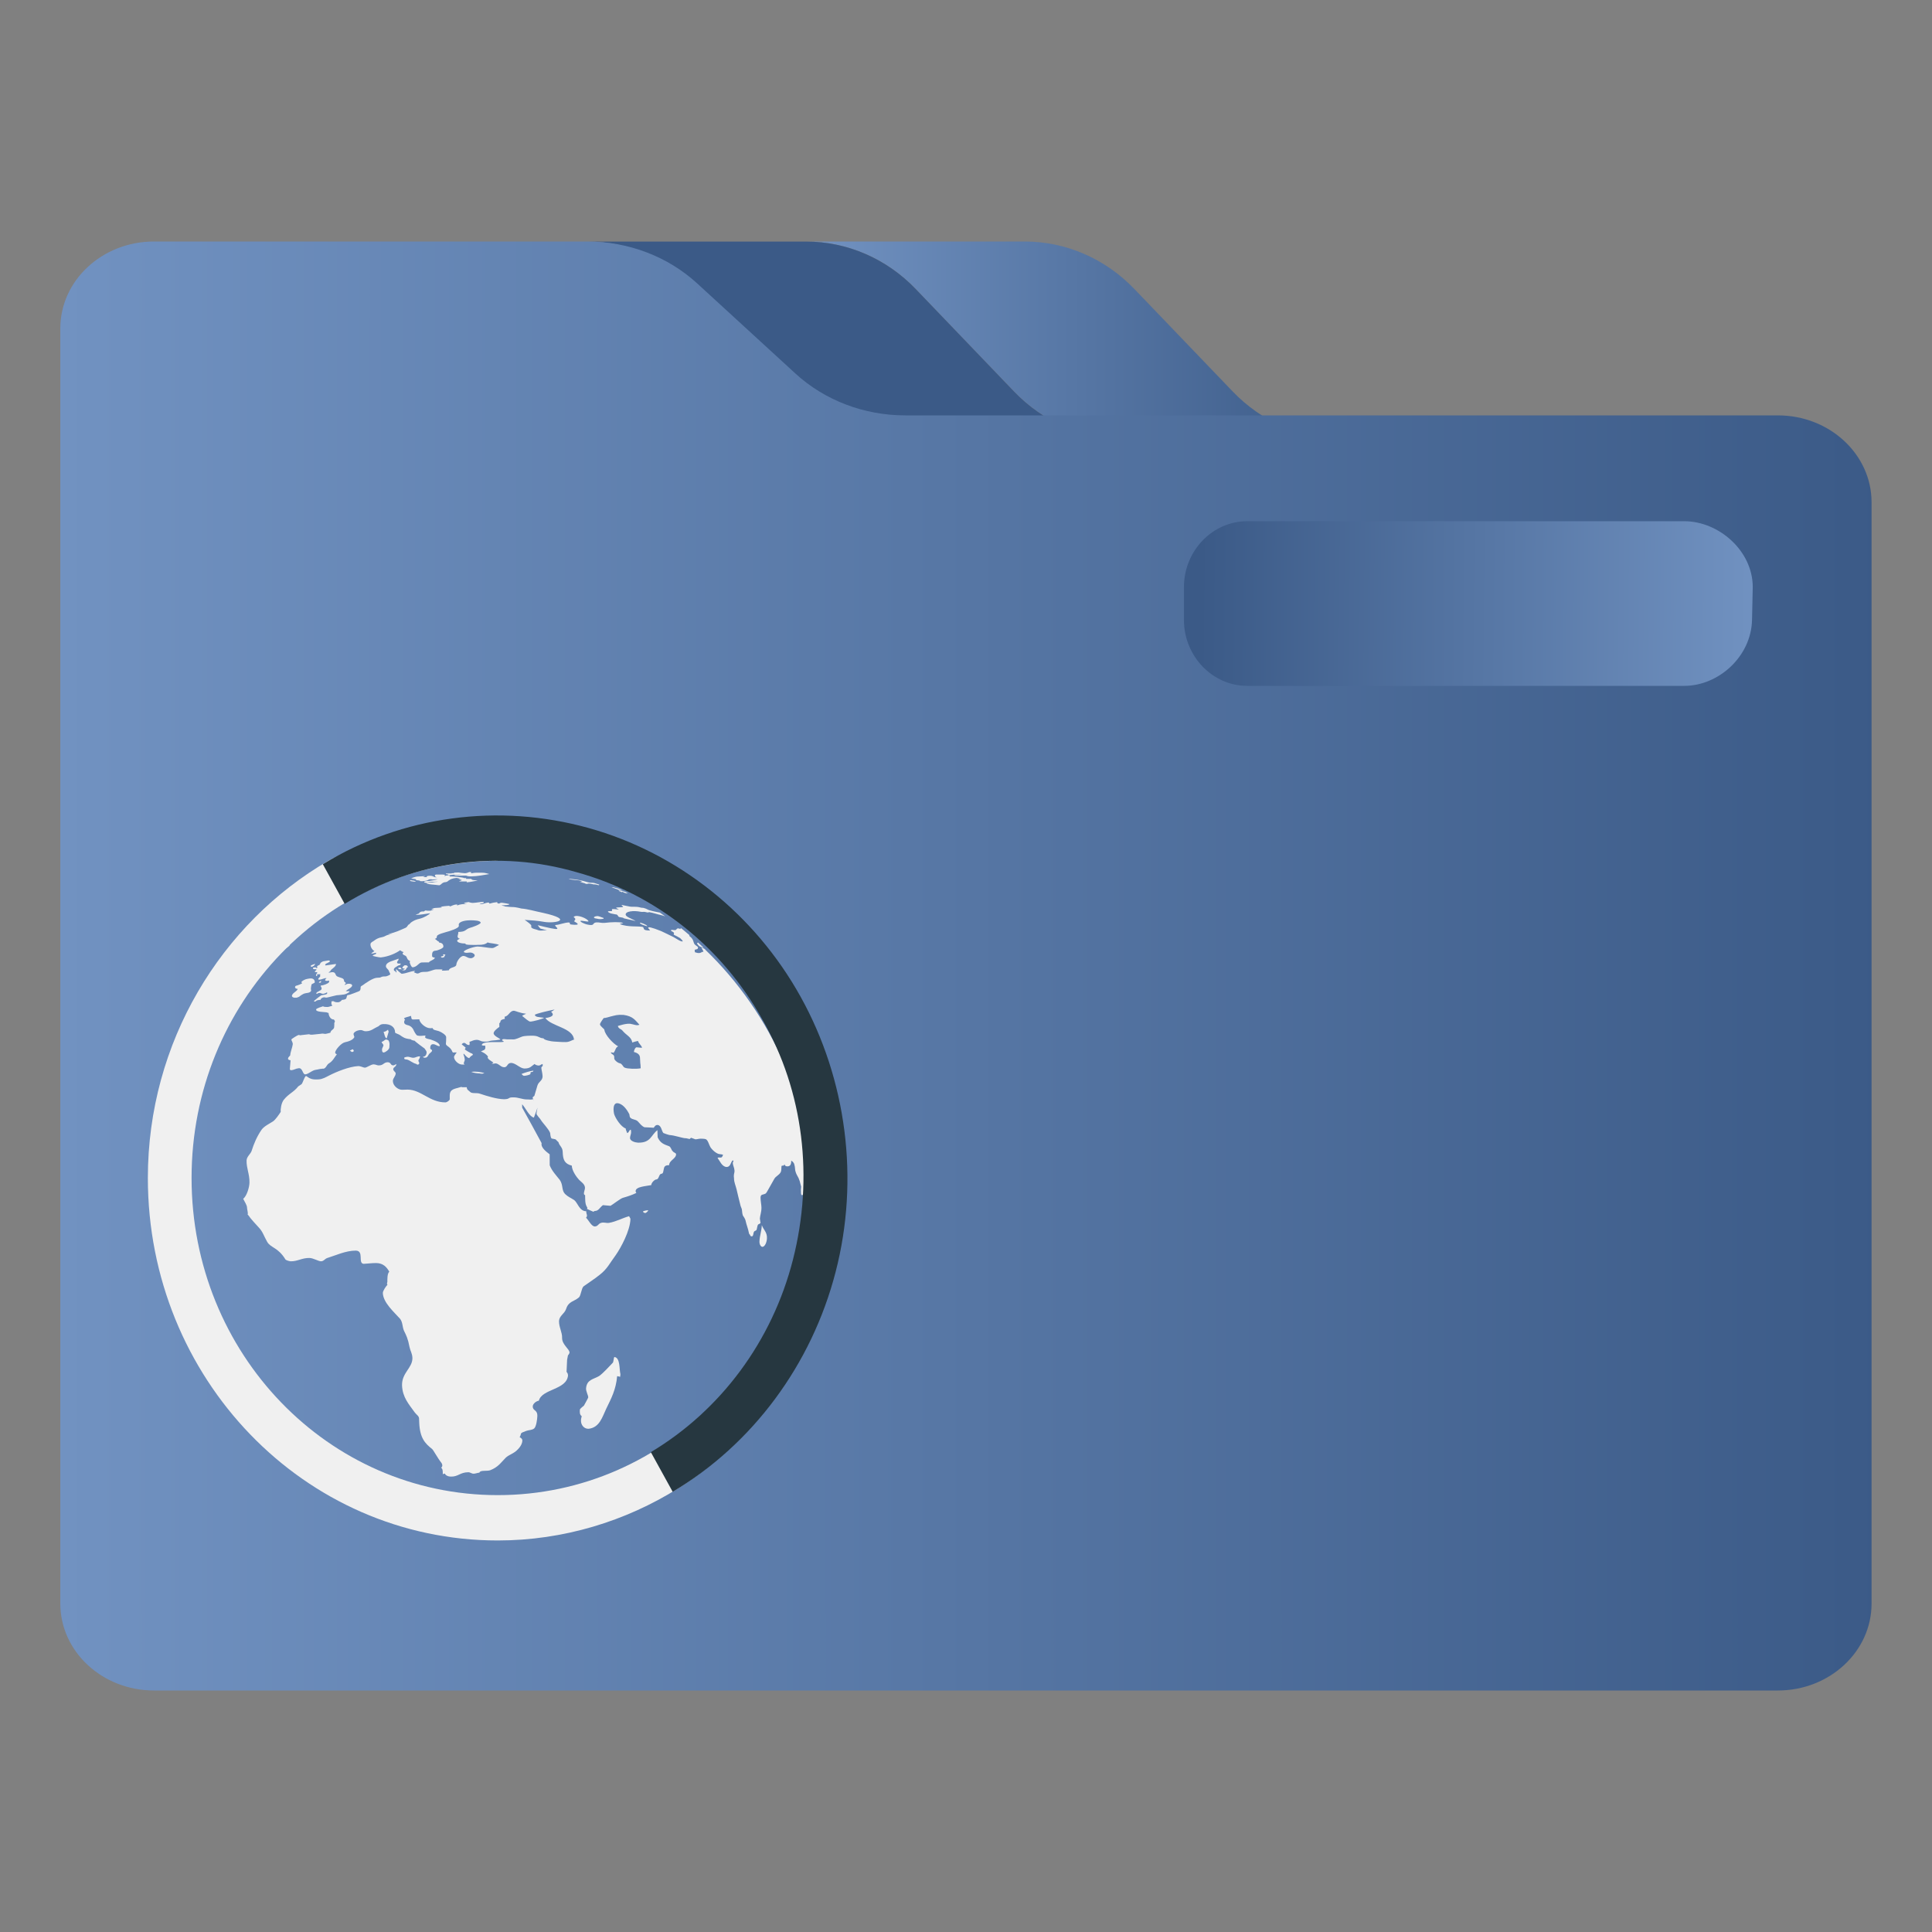 <?xml version="1.0" encoding="UTF-8" standalone="no"?>
<svg
   width="32"
   version="1.1"
   height="32"
   viewBox="0 0 32 32"
   id="svg17"
   sodipodi:docname="folder_html.svg"
   inkscape:version="1.1.1 (3bf5ae0d25, 2021-09-20)"
   xmlns:inkscape="http://www.inkscape.org/namespaces/inkscape"
   xmlns:sodipodi="http://sodipodi.sourceforge.net/DTD/sodipodi-0.dtd"
   xmlns:xlink="http://www.w3.org/1999/xlink"
   xmlns="http://www.w3.org/2000/svg"
   xmlns:svg="http://www.w3.org/2000/svg"
   xmlns:rdf="http://www.w3.org/1999/02/22-rdf-syntax-ns#"
   xmlns:cc="http://creativecommons.org/ns#"
   xmlns:dc="http://purl.org/dc/elements/1.1/">
  <rect x="0" y="0" width="32" height="32" fill="#808080" stroke="none"/>
  <sodipodi:namedview
     pagecolor="#ffffff"
     bordercolor="#666666"
     borderopacity="1"
     objecttolerance="10"
     gridtolerance="10"
     guidetolerance="10"
     inkscape:pageopacity="0"
     inkscape:pageshadow="2"
     inkscape:window-width="1920"
     inkscape:window-height="1007"
     id="namedview19"
     showgrid="true"
     inkscape:zoom="9.8125"
     inkscape:cx="-18.140127"
     inkscape:cy="7.6942675"
     inkscape:window-x="0"
     inkscape:window-y="0"
     inkscape:window-maximized="1"
     inkscape:current-layer="layer1"
     inkscape:document-rotation="0"
     inkscape:pagecheckerboard="0"
     inkscape:lockguides="true">
    <inkscape:grid
       type="xygrid"
       id="grid838" />
  </sodipodi:namedview>
  <defs
     id="defs5455">
    <linearGradient
       inkscape:collect="always"
       xlink:href="#linearGradient847"
       id="linearGradient858"
       x1="210.76"
       y1="89.093"
       x2="362.408"
       y2="89.093"
       gradientUnits="userSpaceOnUse"
       gradientTransform="matrix(0.059,0,0,0.062,385.571,515.929)" />
    <linearGradient
       inkscape:collect="always"
       id="linearGradient847">
      <stop
         style="stop-color:#7192c1;stop-opacity:1"
         offset="0"
         id="stop843" />
      <stop
         style="stop-color:#3b5a87;stop-opacity:1"
         offset="1"
         id="stop845" />
    </linearGradient>
    <linearGradient
       inkscape:collect="always"
       xlink:href="#linearGradient847"
       id="linearGradient859"
       x1="0"
       y1="256.823"
       x2="512"
       y2="256.823"
       gradientUnits="userSpaceOnUse"
       gradientTransform="matrix(0.059,0,0,0.062,385.571,515.929)" />
    <linearGradient
       inkscape:collect="always"
       xlink:href="#linearGradient847"
       id="linearGradient862"
       x1="476.689"
       y1="163.601"
       x2="319.699"
       y2="162.047"
       gradientUnits="userSpaceOnUse"
       gradientTransform="matrix(0.059,0,0,0.062,385.571,515.929)" />
  </defs>
  <g
     inkscape:label="Capa 1"
     inkscape:groupmode="layer"
     id="layer1"
     transform="translate(-384.571,-515.798)">
    <path
       style="fill:url(#linearGradient858);fill-opacity:1;stroke-width:0.06"
       d="m 401.368,522.283 c 0.484,0.505 1.137,0.787 1.818,0.787 h 1.007 2.614 c -0.681,0 -1.334,-0.283 -1.818,-0.787 l -1.629,-1.698 c -0.484,-0.505 -1.137,-0.787 -1.818,-0.787 h -3.621 c 0.681,0 1.334,0.283 1.818,0.787 z"
       id="path2" />
    <path
       style="fill:#3b5a87;fill-opacity:1;stroke-width:0.06"
       d="m 396.118,520.586 1.629,1.698 c 0.484,0.505 1.137,0.787 1.818,0.787 h 1.007 2.614 c -0.681,0 -1.334,-0.283 -1.818,-0.787 l -1.629,-1.698 c -0.484,-0.505 -1.137,-0.787 -1.818,-0.787 h -3.556 -0.065 c 0.681,0 1.334,0.283 1.818,0.787 z"
       id="path4" />
    <path
       style="fill:url(#linearGradient859);fill-opacity:1;stroke-width:0.056"
       d="m 414.02,522.678 h -6.207 -1.007 -2.614 -1.007 -2.614 -1.007 c -0.681,0 -1.334,-0.249 -1.818,-0.693 l -1.629,-1.494 c -0.484,-0.444 -1.137,-0.693 -1.818,-0.693 h -3.556 -3.621 c -0.857,0 -1.552,0.645 -1.552,1.44 v 2.88 0.48 17.76 c 0,0.795 0.695,1.44 1.552,1.44 h 26.896 c 0.857,0 1.552,-0.645 1.552,-1.44 v -18.24 c 0,-0.795 -0.695,-1.44 -1.552,-1.44 z m -9.828,2.88 z m 9.31,0.48 c 0,0.53 -0.463,0.96 -1.035,0.96 h -7.241 c -0.571,0 -1.035,-0.43 -1.035,-0.96 v -0.48 c 0,-0.53 0.463,-0.96 1.035,-0.96 h 7.241 c 0.571,0 1.035,0.43 1.035,0.96 v 0.48 z"
       id="path6"
       sodipodi:nodetypes="scccccsccscssccssssssccccccccccssssssscc" />
    <path
       style="fill:url(#linearGradient862);fill-opacity:1;stroke-width:0.06"
       d="m 412.468,524.431 h -7.241 c -0.571,0 -1.046,0.488 -1.046,1.091 v 0.545 c 0,0.602 0.475,1.091 1.046,1.091 h 7.241 c 0.571,0 1.109,-0.489 1.122,-1.091 l 0.012,-0.545 c 6e-5,-0.602 -0.563,-1.091 -1.134,-1.091 z"
       id="path8"
       sodipodi:nodetypes="ssssssscs" />
    <path
       d="m 394.819,530.519 c 0,0 10e-4,0 10e-4,10e-4 0,0 0.003,0 0.004,0 -0.003,-10e-4 -0.004,-10e-4 -0.006,-10e-4 z"
       id="path6-39-3"
       style="fill:#f0f0f0;fill-opacity:1;stroke-width:0.015" />
    <path
       d="m 394.745,538.275 c -0.011,0.022 -0.011,0.077 -0.024,0.094 -0.053,0.053 -0.156,0.172 -0.228,0.221 -0.095,0.056 -0.203,0.056 -0.215,0.204 -0.003,0.05 0.038,0.118 0.036,0.15 0.001,0.006 -0.071,0.135 -0.071,0.135 -0.004,0.001 -0.064,0.053 -0.067,0.063 -0.003,0.043 -0.006,0.088 0.029,0.111 10e-4,0.017 -0.011,0.033 -0.011,0.071 -0.004,0.074 0.051,0.143 0.127,0.139 0.183,-0.021 0.227,-0.199 0.292,-0.334 0.082,-0.169 0.16,-0.313 0.18,-0.538 0.004,0 0.036,0.008 0.05,0.011 0.001,-0.012 0.004,-0.031 0.004,-0.044 -0.021,-0.081 0,-0.276 -0.103,-0.284 z"
       id="path8-0-6"
       style="fill:#f0f0f0;fill-opacity:1;stroke-width:0.015" />
    <path
       d="m 397.15,536.362 c -0.001,0.045 0.021,0.088 0.05,0.088 0.042,-0.004 0.071,-0.078 0.074,-0.139 0.006,-0.105 -0.058,-0.143 -0.085,-0.221 -0.004,0.102 -0.036,0.174 -0.039,0.273 z"
       id="path10-8-7"
       style="fill:#f0f0f0;fill-opacity:1;stroke-width:0.015" />
    <path
       d="m 397.963,536.528 c -0.011,-10e-4 -0.011,0.003 -0.011,-0.011 -0.006,-0.04 -0.011,-0.078 -0.032,-0.094 -0.027,0.006 -0.009,-9.9e-4 -0.035,0.006 -0.011,-0.022 0.003,-0.025 -0.021,-0.022 -0.006,0 -0.008,-0.003 -0.008,9.9e-4 -0.001,0.008 -0.001,0.016 -0.001,0.022 0.004,0.028 0.004,0.097 0.026,0.103 0.021,0.011 0.021,-0.004 0.023,0.021 0,0.026 0.006,0.05 0.011,0.077 0.003,0.036 0.024,0.021 0.03,0.078 0,0.022 -0.003,0.074 0.004,0.088 0.006,0.008 0.014,0.003 0.014,0.009 0.003,0.008 -0.003,0.022 -10e-4,0.022 0.012,-0.071 0.024,-0.141 0.033,-0.213 -0.001,-0.008 -0.001,-0.012 -0.006,-0.022 -0.009,-0.025 -0.014,-0.055 -0.026,-0.066 z"
       id="path12-8-5"
       style="fill:#f0f0f0;fill-opacity:1;stroke-width:0.015" />
    <path
       d="m 397.931,536.887 c -0.006,0.004 -0.001,0.003 -0.008,0.003 0,0.003 -10e-4,0.008 -10e-4,0.011 -0.003,0.019 -0.003,0.053 0.011,0.055 0.004,-0.026 0,-0.041 -0.001,-0.055 -10e-4,-0.004 -10e-4,-0.009 0,-0.015 z"
       id="path14-5-3"
       style="fill:#f0f0f0;fill-opacity:1;stroke-width:0.015" />
    <path
       d="m 397.908,536.738 c 0,0.006 -0.001,0.004 -0.006,0.006 0.001,0 0.001,0 0.001,0 -0.001,0.016 0.003,0.05 0.012,0.053 0.017,-0.011 10e-4,-0.043 -0.008,-0.059 z"
       id="path16-0-5"
       style="fill:#f0f0f0;fill-opacity:1;stroke-width:0.015" />
    <path
       d="m 394.772,530.941 c 0.044,0.015 0.024,0.025 0.047,0.041 0.004,0.008 0.045,0.009 0.064,0.015 0.009,0 0.014,0.006 0.02,0.011 0.065,0.014 0.129,0.029 0.195,0.045 -0.003,-10e-4 -0.004,-0.003 -0.009,-0.006 -0.06,-0.033 -0.142,-0.061 -0.154,-0.094 -0.015,-0.063 0.133,-0.077 0.248,-0.053 0.041,0.008 0.044,-0.008 0.101,0.009 0.024,0.008 0.026,-0.003 0.042,-0.003 0.07,0.013 0.126,0.034 0.195,0.049 0.015,0.003 0.041,0.011 0.068,0.021 -0.03,-0.022 -0.06,-0.043 -0.089,-0.063 -0.053,-0.011 -0.107,-0.019 -0.177,-0.04 -0.026,-0.008 -0.045,-0.024 -0.073,-0.031 -0.042,-0.015 -0.038,-0.003 -0.068,-0.012 -0.086,-0.025 -0.138,-0.004 -0.197,-0.02 -0.039,-0.009 -0.056,-0.009 -0.094,-0.019 -0.015,-0.008 -0.027,0 -0.023,0.003 0,0.008 0.018,0.009 0.023,0.019 0.008,0.022 -0.115,0.006 -0.115,0.022 0.006,0.009 0.033,0.016 0.044,0.028 -0.039,-0.003 -0.116,-0.017 -0.115,0 0.003,0.006 0.004,0.006 0.004,0.015 0.006,0.024 -0.073,-10e-4 -0.068,0.022 0.008,0.014 0.051,0.028 0.051,0.028 0,0 0.073,0.014 0.079,0.016 z"
       id="path18-9-6"
       style="fill:#f0f0f0;fill-opacity:1;stroke-width:0.015" />
    <polygon
       points="675.4,197.6 675.5,197.7 675.6,197.7 "
       id="polygon20-6-2"
       style="fill:#f0f0f0;fill-opacity:1"
       transform="matrix(0.015,0,0,0.016,384.872,527.949)" />
    <path
       d="m 396.161,531.474 c 0.014,0.008 0.039,0.013 0.067,0.025 -0.032,-0.031 -0.065,-0.063 -0.097,-0.091 -0.001,0.004 -0.004,0.009 -0.015,0.011 -0.004,0.003 0.021,0.041 0.045,0.055 z"
       id="path22-3-9"
       style="fill:#f0f0f0;fill-opacity:1;stroke-width:0.015" />
    <path
       d="m 396.25,531.519 c -0.032,-0.016 -0.06,-0.029 -0.062,-0.026 0.017,0.033 0.054,0.083 0.017,0.069 -0.001,-10e-4 -0.011,0.008 -0.026,0.015 -0.042,0.015 -0.068,0 -0.085,-0.003 -0.024,0 -0.012,-0.04 -0.017,-0.044 -0.012,-10e-4 0.056,-0.009 0.051,-0.021 -0.003,-0.011 0.012,-0.015 0.004,-0.025 -0.012,-0.012 -0.048,-0.034 -0.059,-0.049 -0.017,-0.033 -0.017,-0.054 -0.032,-0.08 -0.021,-0.034 -0.044,-0.044 -0.053,-0.056 -10e-4,-0.004 0,-0.009 0.004,-0.011 -0.033,-0.028 -0.068,-0.056 -0.101,-0.085 0,0 -10e-4,0 -10e-4,0 h 10e-4 c -0.012,-0.011 -0.027,-0.022 -0.039,-0.031 -0.009,-9.9e-4 -0.011,0 -0.008,0.008 0,10e-4 -10e-4,0.004 0,0.006 -0.015,-0.006 -0.03,-0.009 -0.038,-0.011 -0.03,-0.003 -0.029,0.028 -0.053,0.029 -0.029,10e-4 -0.05,-0.009 -0.065,-9.9e-4 -0.023,0.011 0.036,0.028 0.042,0.041 0.017,0.028 -0.017,0.024 0.009,0.04 0.029,0.015 0.064,0.031 0.097,0.052 0.056,0.053 0.054,0.066 0.009,0.049 -0.029,-0.009 -0.076,-0.044 -0.118,-0.066 -0.079,-0.04 -0.16,-0.077 -0.207,-0.1 -0.334,-0.133 -0.172,-0.013 -0.182,-0.009 -0.147,10e-4 -0.08,-0.044 -0.126,-0.06 -0.079,-0.015 -0.242,0.006 -0.372,-0.045 -0.008,-0.009 0.065,-0.015 0.05,-0.021 -0.062,-0.018 -0.182,-0.015 -0.309,0 -0.05,0.004 -0.092,-0.013 -0.138,-0.008 -0.07,0.011 -0.011,0.065 -0.151,0.034 -0.033,-0.008 -0.118,-0.043 -0.106,-0.059 0.008,-0.011 0.133,0.022 0.132,0.006 -0.011,-0.043 -0.189,-0.119 -0.242,-0.075 -0.017,0.013 0.056,0.022 0.006,0.071 -0.012,0.008 0.054,0.028 0.058,0.052 0,0.018 -0.097,0.009 -0.123,0.003 -0.012,-0.004 0.003,-0.031 -0.027,-0.031 -0.065,10e-4 -0.175,0.043 -0.212,0.041 -0.041,0.008 0.041,0.049 0.021,0.065 -0.021,0.011 -0.138,-0.016 -0.322,-0.061 0.012,0.019 0.029,0.04 0.045,0.056 0.038,0.009 0.071,0.019 0.109,0.029 -0.071,-0.003 -0.109,0.016 -0.163,-0.008 -0.029,-0.011 -0.068,-0.014 -0.089,-0.033 -0.02,-0.011 0.001,-0.029 -0.014,-0.049 -0.03,-0.034 -0.088,-0.071 -0.104,-0.083 0.13,0.009 0.198,0.011 0.328,0.034 0.171,0.028 0.498,-0.034 -0.023,-0.15 -0.151,-0.031 -0.247,-0.063 -0.36,-0.072 -0.009,0 -0.077,-0.025 -0.159,-0.025 -0.008,-10e-4 -0.079,-0.004 -0.113,-0.009 10e-4,-0.008 -0.024,-0.006 -0.058,-0.018 0.079,-0.008 0.106,0.003 0.135,-0.021 -0.027,-0.008 -0.106,-0.021 -0.12,-0.022 -0.029,-0.003 -0.039,0.004 -0.05,0.013 -0.038,-0.003 -0.03,-0.006 -0.035,-0.024 -0.053,0.006 -0.079,0.011 -0.127,0.025 -0.004,-0.006 -0.004,-0.013 -0.018,-0.019 -0.058,0.006 -0.077,0.029 -0.147,0.029 0.015,-0.015 0.07,-0.013 0.071,-0.033 0,-0.018 -0.13,0.011 -0.182,0.011 -0.032,0 -0.05,-0.009 -0.071,-0.014 -0.011,0.003 -0.07,0.009 -0.073,0.016 0,0.009 0.023,0.009 0.05,0.011 -0.062,0.009 -0.116,0.004 -0.165,0.031 0,-0.008 10e-4,-0.009 0,-0.018 -0.071,10e-4 -0.083,0.026 -0.127,0.033 0,-0.006 0,-0.008 0,-0.012 -0.053,0.004 -0.11,0.008 -0.148,0.019 0.008,0.004 0.02,0.006 0.027,0.006 -0.021,0.006 -0.089,0.011 -0.112,0.011 -0.032,0 -0.054,0.016 -0.071,0.024 0.023,0 0.026,-9.9e-4 0.047,0 -0.004,0 -0.044,0.019 -0.058,0.022 -0.039,10e-4 -0.012,0 -0.062,0 0.011,-0.006 -0.006,0 -0.023,-0.004 -0.008,0.006 -0.021,0.011 -0.027,0.018 -0.008,-10e-4 -0.017,-0.003 -0.024,-10e-4 -0.021,0 -0.039,0.008 -0.047,0.022 0,0 -0.02,0.015 -0.006,0.011 -0.011,10e-4 -0.044,0.016 -0.06,0.024 0.073,0 0.165,-0.017 0.242,-0.028 -0.017,0.024 -0.104,0.074 -0.169,0.09 -0.065,0.013 -0.107,0.034 -0.147,0.063 -10e-4,0 -0.033,0.033 -0.033,0.033 -0.021,10e-4 -0.023,0.041 -0.059,0.056 -0.095,0.04 -0.153,0.074 -0.289,0.103 0.026,0 0.038,10e-4 0.071,10e-4 -0.107,0.008 -0.112,0.04 -0.169,0.05 -0.067,0.012 -0.101,0.034 -0.139,0.063 -0.018,0.011 -0.05,0.026 -0.053,0.049 -0.006,0.041 0.023,0.096 0.065,0.119 -0.014,0.009 -0.05,0.031 -0.053,0.043 0.023,-0.004 0.053,-0.009 0.08,-0.016 0,0.008 0,0.015 -0.003,0.022 -0.011,0.004 -0.051,0.016 -0.053,0.028 -10e-4,0.006 0.113,0.029 0.133,0.028 0.129,-0.013 0.253,-0.069 0.321,-0.119 0.02,0.011 0.026,0.022 0.059,0.031 -0.006,0.004 -0.017,0.015 -0.017,0.022 -0.003,0.026 0.044,0.028 0.06,0.05 0.02,0.031 0.011,0.053 0.064,0.077 0,0.004 -0.004,0.011 -0.008,0.016 0,0.008 0.023,0.083 0.05,0.087 0.08,-0.008 0.097,-0.077 0.151,-0.081 0.021,-10e-4 0.073,0 0.118,-10e-4 0.014,-0.029 0.085,-0.038 0.1,-0.077 -0.015,-0.003 -0.047,-0.008 -0.047,-0.025 0,-0.031 -0.008,-0.09 0.058,-0.092 0.032,-10e-4 0.129,-0.04 0.129,-0.065 10e-4,-0.028 -0.011,-0.066 -0.07,-0.068 0.001,-0.011 -0.009,-0.022 -0.024,-0.025 -0.014,-0.015 -0.03,-0.025 -0.048,-0.038 0.05,-0.012 0.021,-0.038 0.044,-0.058 0.033,-0.025 0.08,-0.034 0.135,-0.052 0.067,-0.016 0.213,-0.065 0.216,-0.097 0.009,-0.008 0,-0.013 10e-4,-0.029 0.001,-0.04 0.077,-0.069 0.183,-0.071 0.077,-10e-4 0.179,0.004 0.18,0.04 -10e-4,0.025 -0.133,0.074 -0.177,0.085 -0.082,0.025 -0.06,0.066 -0.194,0.068 0.006,0.011 -0.009,0.061 -0.011,0.071 0.001,0.017 0.006,0.036 0.038,0.041 -0.009,0.006 -0.044,0.017 -0.045,0.033 0,0.031 0.07,0.047 0.136,0.047 0.001,0.016 0.014,0.017 0.056,0.021 0.058,-9.9e-4 0.092,0.006 0.157,0 0.062,0.004 0.124,-0.009 0.156,-0.04 0.026,0.016 0.162,0.019 0.188,0.044 -0.039,0.012 -0.073,0.05 -0.115,0.05 -0.056,0 -0.168,-0.025 -0.241,-0.026 -0.071,0.003 -0.268,0.072 -0.219,0.097 0.058,0.025 0.101,-0.022 0.159,0.025 0.042,0.034 -0.021,0.071 -0.045,0.072 -0.065,0.001 -0.074,-0.034 -0.13,-0.038 -0.056,0.004 -0.112,0.1 -0.115,0.139 0,0.059 -0.115,0.043 -0.124,0.099 -0.039,0.004 -0.077,0.006 -0.118,0.006 0.006,-0.006 0.011,-0.013 0.014,-0.018 -0.02,-0.004 -0.067,-0.003 -0.11,-0.003 -0.039,0.004 -0.089,0.028 -0.121,0.034 -0.047,0.015 -0.08,-10e-4 -0.136,0.016 -0.014,0.004 -0.02,0.018 -0.056,0.019 0,0 -0.051,-0.019 -0.053,-0.022 0,-0.004 0.017,-0.013 0.02,-0.021 -0.074,9.9e-4 -0.135,0.04 -0.222,0.047 -0.009,-0.001 -0.082,-0.068 -0.088,-0.075 -0.024,0.003 0.024,0.049 -0.011,0.053 0,-0.006 0.001,-0.013 0.001,-0.019 -0.015,0 -0.033,-0.011 -0.032,-0.028 0.003,-0.034 0.042,-0.045 0.074,-0.068 0.008,-10e-4 0.038,-0.011 0.038,-0.019 0,-0.004 0,-0.009 0.001,-0.014 -0.021,0.003 -0.06,0.003 -0.059,-0.015 0.001,-0.018 0.006,-0.025 0.023,-0.045 0.001,-0.006 0.001,-0.013 0.001,-0.021 -0.08,0.036 -0.2,0.049 -0.209,0.121 -0.003,0.04 0.044,0.05 0.054,0.096 0,0.001 0.02,0.033 0.018,0.043 -0.006,0.011 -0.053,0.031 -0.073,0.034 -0.027,10e-4 -0.053,-9.9e-4 -0.077,0.011 -0.006,9.9e-4 -0.02,0.012 -0.027,0.009 -0.018,0.004 -0.003,-10e-4 -0.044,0.003 -0.071,0.004 -0.189,0.09 -0.236,0.124 -0.003,10e-4 -0.033,0.018 -0.033,0.026 -0.003,0.024 0.003,0.05 -0.021,0.069 -0.011,0.008 -0.139,0.054 -0.159,0.061 -0.012,0.003 -0.027,0.006 -0.042,0.009 -0.023,0.053 0.003,0.068 -0.089,0.078 -0.009,0.015 -0.032,0.033 -0.054,0.038 -0.038,0.004 -0.065,-0.003 -0.088,-0.018 -0.009,10e-4 -0.023,0.003 -0.03,0.004 -0.003,0.003 -10e-4,0.011 -10e-4,0.017 0.004,0.004 -0.011,0.038 0.011,0.041 0,0.004 -0.001,0.011 -0.001,0.016 -0.011,10e-4 -0.045,0.015 -0.071,0.019 -0.021,0 -0.071,0 -0.077,-0.012 -0.032,0.011 -0.113,0.033 -0.116,0.052 0,10e-4 10e-4,0.004 10e-4,0.008 0,0.033 0.123,0.034 0.171,0.04 0.014,0.003 0.015,0.009 0.035,0.011 -0.003,0.033 0.027,0.113 0.089,0.108 0,0.016 0.015,0.011 0.015,0.033 -10e-4,0.006 -0.009,0.026 -0.015,0.034 0.001,-10e-4 0.004,-0.003 0.006,-0.004 0,0.012 -0.003,0.055 -0.003,0.063 -0.003,0.044 -0.058,0.046 -0.062,0.093 -0.008,10e-4 -0.054,0.016 -0.077,0.019 -0.03,0.003 -0.048,-0.011 -0.083,-10e-4 -0.048,0.006 -0.095,0.011 -0.144,0.015 -0.014,0 -0.038,0 -0.048,-0.008 -0.047,0.004 -0.086,0.011 -0.132,0.015 -0.015,0.008 -0.033,-0.004 -0.042,-0.003 -0.015,10e-4 -0.116,0.063 -0.121,0.075 -0.001,0.018 0.026,0.047 0.023,0.081 -0.008,0.058 -0.038,0.121 -0.042,0.179 -0.003,0.015 -0.033,0.026 -0.036,0.056 -0.003,0.016 0.02,0.029 0.042,0.028 -0.004,0.046 -0.008,0.094 -0.012,0.143 -0.001,0.008 0.003,0.022 0.021,0.022 0.048,-0.003 0.074,-0.028 0.127,-0.033 0.065,-0.006 0.062,0.103 0.107,0.102 0.065,-0.008 0.109,-0.069 0.182,-0.077 0.014,0 0.071,-0.018 0.097,-0.015 10e-4,0 0,-10e-4 0,-0.003 0.062,0.014 0.071,-0.061 0.11,-0.085 0.067,-0.038 0.092,-0.099 0.135,-0.154 -0.012,-9.9e-4 -0.029,-0.013 -0.029,-0.028 0.006,-0.05 0.1,-0.154 0.159,-0.169 0.068,-0.015 0.136,-0.038 0.16,-0.087 -0.006,-0.015 -0.011,-0.034 -0.015,-0.05 0.004,-0.031 0.053,-0.059 0.104,-0.065 0.06,-0.006 0.044,0.022 0.115,0.018 0.074,-0.003 0.115,-0.045 0.179,-0.074 0.03,-0.009 0.033,-0.04 0.094,-0.044 0.124,-0.006 0.198,0.05 0.197,0.14 0.004,0.012 0.054,0.025 0.077,0.04 0.056,0.038 0.076,0.06 0.182,0.071 0,0.011 0.053,0.025 0.064,0.024 0.004,0.011 0.159,0.127 0.166,0.13 0.006,0.018 0.033,0.031 0.033,0.068 0,0.024 -0.017,0.068 -0.06,0.068 0,0.008 0.014,0.019 0.036,0.016 0.048,-9.9e-4 0.048,-0.055 0.082,-0.077 0,0 0.032,-0.026 0.032,-0.037 0.003,-0.029 -0.032,-0.016 -0.03,-0.047 0,-0.021 0.004,-0.063 0.047,-0.063 0.042,0 0.059,0.029 0.109,0.034 0.011,-0.052 -0.086,-0.09 -0.154,-0.113 -0.017,-0.003 -0.1,-0.016 -0.086,-0.045 10e-4,-0.004 0.006,-0.012 0.006,-0.019 -0.05,0 -0.083,0.013 -0.135,0 -0.021,-0.006 -0.054,-0.068 -0.067,-0.099 -0.009,-0.018 -0.033,-0.056 -0.085,-0.071 -0.039,-0.008 -0.068,-0.021 -0.067,-0.055 -10e-4,-0.011 0.009,-0.031 0.015,-0.043 -0.004,0 -0.015,-0.009 -0.017,-0.012 10e-4,-0.022 0.073,-0.028 0.112,-0.046 0.015,0.012 -0.003,0.063 0.041,0.06 0.035,0 0.067,-0.003 0.101,-0.003 0.001,0.056 0.1,0.146 0.175,0.147 0.012,0 0.035,-9.9e-4 0.047,-9.9e-4 0,0.033 0.053,0.034 0.101,0.05 0.047,0.017 0.121,0.065 0.121,0.099 0,0.018 -10e-4,0.043 -10e-4,0.063 -0.001,0.049 -0.017,0.055 0.026,0.087 0.032,0.022 0.056,0.046 0.071,0.077 0,0.004 0.009,0.026 0.02,0.028 0.014,-0.003 0.044,-9.9e-4 0.059,-9.9e-4 -0.006,0.009 -0.045,0.055 -0.045,0.075 0,0.056 0.074,0.125 0.13,0.125 0.012,10e-4 0.036,0 0.048,0 -0.036,-0.013 0,-0.056 0,-0.074 0.001,-0.021 -0.012,-0.075 -0.02,-0.087 0,-0.004 0,-0.014 0,-0.021 0.014,0.009 0.05,0.066 0.089,0.075 10e-4,0 0.004,0 0.008,0 0.004,-0.018 0.045,-0.047 0.059,-0.053 -10e-4,-0.006 -0.009,-0.018 -0.014,-0.022 -0.021,-9.9e-4 -0.12,-0.063 -0.121,-0.069 0,-0.006 0.011,-0.017 0.014,-0.029 -0.015,-0.014 -0.042,-0.034 -0.065,-0.053 0,-0.009 0.026,-0.028 0.038,-0.026 0.033,9.9e-4 0.036,0.038 0.089,0.036 0.004,-0.016 0.006,-0.036 0,-0.053 0.044,-0.011 0.058,-0.029 0.113,-0.033 0.064,0 0.064,0.025 0.118,0.028 0.044,0.003 0.07,0.004 0.113,-0.011 0.032,-0.008 0.095,-0.008 0.126,-0.015 0.012,-0.004 0.033,-10e-4 0.044,-0.009 -0.021,-0.024 -0.112,-0.056 -0.113,-0.103 0,-0.033 0.062,-0.083 0.095,-0.104 0,-0.018 0,-0.044 -10e-4,-0.061 0.008,-0.011 0.009,0.006 0.021,-0.034 0,-0.019 0.035,-0.033 0.07,-0.038 -0.001,-0.011 -0.001,-0.025 -0.004,-0.036 0.074,-0.011 0.082,-0.099 0.157,-0.099 0.02,0.001 0.101,0.04 0.198,0.049 0.011,0 -0.07,0.029 -0.062,0.038 0.054,0.044 0.107,0.091 0.132,0.093 0.047,-10e-4 0.203,-0.043 0.23,-0.063 -0.004,10e-4 -0.094,-0.013 -0.094,-0.013 -0.011,0 -0.056,-0.008 -0.059,-0.036 0.003,-0.016 0.237,-0.072 0.327,-0.088 0,0 -0.044,0.033 -0.058,0.036 0.006,0.011 0.1,0.077 -0.095,0.105 0.095,0.138 0.455,0.16 0.473,0.353 0.004,0 0.011,0 0.014,-10e-4 v 0 c -0.053,0.015 -0.092,0.049 -0.159,0.046 -0.064,0.001 -0.124,-0.006 -0.189,-0.009 -0.039,-0.001 -0.165,-0.025 -0.169,-0.053 -0.077,-0.004 -0.073,-0.038 -0.165,-0.043 -0.059,-9.9e-4 -0.151,-9.9e-4 -0.195,0.016 -0.038,0.013 -0.097,0.045 -0.139,0.045 -0.033,0 -0.07,-0.003 -0.106,-10e-4 -0.012,0 -0.08,-0.015 -0.082,0.011 -10e-4,0.015 0.02,0.008 0.029,0.029 -0.064,0.019 -0.357,-0.022 -0.365,0.053 10e-4,0.011 0.035,0.012 0.059,0.012 -0.004,0.011 0,0.016 0,0.029 -10e-4,0.049 -0.036,0.044 -0.073,0.066 0.05,0.022 0.086,0.043 0.118,0.085 -0.032,0.033 0.065,0.08 0.088,0.099 -0.003,0.004 -0.021,0.016 -0.029,0.019 0.009,9.9e-4 0.03,9.9e-4 0.038,0 0.068,-0.026 0.1,0.056 0.168,0.059 0.062,9.9e-4 0.047,-0.072 0.119,-0.072 0.074,0.004 0.142,0.088 0.215,0.093 0.101,0.001 0.116,-0.038 0.171,-0.075 0.011,0.011 0.035,0.025 0.07,0.026 0.021,0 0.038,-0.021 0.064,-0.026 10e-4,0.009 10e-4,0.024 10e-4,0.033 -0.006,0.004 -0.023,0.016 -0.023,0.031 0.003,0.038 0.018,0.083 0.021,0.139 0,0.075 -0.065,0.087 -0.085,0.152 -0.02,0.066 -0.029,0.099 -0.051,0.172 -0.003,0.009 -0.027,0.011 -0.029,0.035 0.008,0.012 0.017,0.04 0.024,0.052 -0.003,-0.008 -0.014,-0.024 -0.015,-0.031 -0.048,0.013 -0.051,0.003 -0.106,0.004 -0.077,-10e-4 -0.147,-0.036 -0.216,-0.034 -0.109,-0.003 -0.048,0.028 -0.162,0.031 -0.124,-0.004 -0.278,-0.052 -0.395,-0.091 -0.058,-0.022 -0.136,0.004 -0.168,-0.033 -0.011,-0.016 -0.053,-0.028 -0.053,-0.075 -0.018,-9.9e-4 -0.05,10e-4 -0.077,0 -0.003,0 -0.008,-0.004 -0.011,-0.006 -0.11,0.034 -0.191,0.031 -0.194,0.139 0,0.018 0,0.046 0,0.068 0,0.012 -0.038,0.047 -0.071,0.05 -0.262,0 -0.398,-0.208 -0.626,-0.212 -0.032,0.003 -0.064,9.9e-4 -0.095,0.003 -0.067,-10e-4 -0.15,-0.068 -0.15,-0.147 0.003,-0.05 0.045,-0.075 0.047,-0.124 0,-0.024 -0.039,-0.038 -0.041,-0.069 0.004,-0.041 0.047,-0.035 0.053,-0.085 -0.015,0.003 -0.035,0.021 -0.05,0.021 -0.054,10e-4 -0.033,-0.052 -0.098,-0.052 -0.064,0.004 -0.068,0.05 -0.136,0.052 -0.036,0.004 -0.054,-0.017 -0.098,-0.017 -0.05,0.006 -0.103,0.052 -0.141,0.055 -0.021,10e-4 -0.068,-0.028 -0.113,-0.026 -0.148,0.009 -0.352,0.091 -0.481,0.157 -0.041,0.021 -0.104,0.059 -0.169,0.063 -0.109,0.006 -0.139,-0.006 -0.212,-0.058 -0.033,0.028 -0.047,0.105 -0.074,0.139 -0.015,0.006 -0.033,0.024 -0.053,0.034 -0.08,0.102 -0.159,0.119 -0.244,0.227 -0.038,0.053 -0.053,0.152 -0.047,0.196 -0.033,0.05 -0.085,0.127 -0.127,0.157 -0.054,0.036 -0.15,0.08 -0.192,0.141 -0.074,0.108 -0.126,0.227 -0.165,0.353 -0.021,0.052 -0.079,0.09 -0.082,0.154 -0.003,0.129 0.05,0.223 0.048,0.364 0,0.081 -0.048,0.232 -0.104,0.27 0.021,0.046 0.064,0.105 0.064,0.15 0,0.022 0.011,0.053 0.014,0.102 -0.003,0 -0.006,0 -0.008,0 0.009,0.018 0.02,0.025 0.033,0.044 10e-4,0.011 0.139,0.165 0.157,0.182 0.065,0.068 0.083,0.141 0.138,0.237 0.062,0.103 0.178,0.087 0.303,0.292 0.008,0.009 0.051,0.026 0.085,0.029 0.113,0.003 0.188,-0.058 0.312,-0.055 0.062,10e-4 0.142,0.052 0.189,0.055 0.051,0 0.06,-0.041 0.11,-0.056 0.121,-0.036 0.301,-0.122 0.469,-0.121 0.141,0.004 0.029,0.21 0.129,0.219 0.032,0 0.145,-0.014 0.207,-0.013 0.12,10e-4 0.177,0.071 0.218,0.144 -0.035,0.029 -0.032,0.127 -0.032,0.169 0,0.009 -0.014,0.022 10e-4,0.05 -0.018,0.011 -0.076,0.096 -0.076,0.132 0.004,0.16 0.189,0.32 0.286,0.429 0.045,0.059 0.035,0.129 0.064,0.197 0.038,0.078 0.065,0.127 0.092,0.27 0.014,0.069 0.045,0.102 0.048,0.183 10e-4,0.165 -0.178,0.243 -0.172,0.454 0.009,0.197 0.11,0.306 0.212,0.448 0.029,0.038 0.067,0.056 0.07,0.097 0,0.024 0.003,0.05 0.003,0.075 0.011,0.251 0.098,0.342 0.212,0.431 0.024,0.02 0.089,0.147 0.157,0.233 0.017,0.026 0.02,0.056 -0.006,0.078 0.027,0.02 0.027,0.056 0.027,0.108 0.006,0 0.012,-0.009 0.032,-0.011 0.018,0.029 0.048,0.049 0.103,0.05 0.121,0.003 0.15,-0.071 0.287,-0.072 0.035,0 0.053,0.024 0.088,0.024 0.03,0 0.054,-0.012 0.097,-0.018 0.011,-0.044 0.118,-0.021 0.175,-0.038 0.135,-0.052 0.175,-0.122 0.26,-0.208 0.054,-0.05 0.097,-0.053 0.172,-0.111 0.038,-0.034 0.101,-0.097 0.104,-0.174 0.001,-0.022 -0.017,-0.043 -0.045,-0.055 0.041,-0.071 -0.015,-0.06 0.11,-0.105 0.038,-0.015 0.101,-0.011 0.133,-0.043 0.032,-0.031 0.048,-0.146 0.05,-0.202 0.003,-0.11 -0.077,-0.083 -0.076,-0.161 10e-4,-0.041 0.053,-0.087 0.101,-0.094 0.05,-0.198 0.46,-0.177 0.483,-0.417 -10e-4,-0.021 -0.006,-0.043 -0.024,-0.06 0.003,-0.065 0.006,-0.129 0.009,-0.199 0.003,-0.02 0.009,-0.047 0.014,-0.074 0.004,-0.003 0.026,-0.033 0.026,-0.047 0.001,-0.059 -0.123,-0.129 -0.123,-0.241 0.004,-0.094 -0.053,-0.179 -0.051,-0.282 0.006,-0.09 0.089,-0.116 0.118,-0.201 0.041,-0.129 0.13,-0.118 0.213,-0.191 0.032,-0.029 0.041,-0.154 0.076,-0.182 0.086,-0.063 0.178,-0.119 0.269,-0.193 0.127,-0.1 0.162,-0.188 0.266,-0.328 0.082,-0.118 0.234,-0.396 0.241,-0.591 0,-0.016 -0.012,-0.029 -0.023,-0.05 -0.116,0.033 -0.207,0.088 -0.334,0.111 -0.05,0.006 -0.083,-0.016 -0.133,0.001 -0.044,0.014 -0.047,0.056 -0.1,0.058 -0.058,-10e-4 -0.103,-0.108 -0.145,-0.144 0.033,-0.043 0.003,-0.049 0.003,-0.108 -0.113,-0.001 -0.142,-0.14 -0.197,-0.183 -0.064,-0.044 -0.097,-0.049 -0.154,-0.103 -0.062,-0.065 -0.027,-0.147 -0.088,-0.234 -0.054,-0.069 -0.13,-0.147 -0.166,-0.241 -0.001,-0.061 -0.001,-0.119 -0.001,-0.182 -0.053,-0.041 -0.15,-0.111 -0.133,-0.185 -0.109,-0.201 -0.212,-0.392 -0.322,-0.588 0,-0.014 -10e-4,-0.041 -10e-4,-0.056 0.059,0.063 0.119,0.205 0.195,0.221 0.011,-0.034 0.044,-0.113 0.06,-0.165 -0.008,0.043 -0.017,0.081 -0.017,0.105 0,0.008 0.05,0.071 0.06,0.081 0.038,0.061 0.073,0.093 0.116,0.152 0.011,0.014 0.038,0.049 0.05,0.081 0.004,0.016 0.003,0.069 0.023,0.091 0.009,0.006 0.059,0.009 0.071,0.018 0.006,0.009 0.027,0.029 0.044,0.044 0.017,0.065 0.067,0.08 0.07,0.16 0.004,0.13 0.029,0.197 0.151,0.229 10e-4,0.083 0.079,0.19 0.118,0.232 0.036,0.04 0.113,0.078 0.098,0.155 -0.004,0.024 -0.035,0.096 0.004,0.1 0.003,0.066 -0.004,0.136 0.027,0.191 0.023,0.034 -10e-4,0.034 0.003,0.038 0.008,0.004 0.098,0.045 0.106,0.047 0.006,-9.9e-4 0.015,-0.009 0.021,-0.012 0.068,0 0.082,-0.055 0.138,-0.097 0.045,0.003 0.083,0.006 0.126,0.011 0.039,-0.022 0.162,-0.119 0.204,-0.132 0.074,-0.021 0.151,-0.046 0.224,-0.081 -0.004,-0.006 -0.014,-0.022 -0.012,-0.031 10e-4,-0.074 0.171,-0.081 0.259,-0.099 0,-0.04 0.056,-0.092 0.083,-0.094 0.047,10e-4 0.041,-0.092 0.086,-0.094 0.033,0 0.03,-0.053 0.042,-0.093 0.008,-0.038 0.039,-0.05 0.085,-0.049 0,-0.08 0.116,-0.107 0.115,-0.182 -0.003,-0.024 -0.042,-0.024 -0.058,-0.053 0.001,0 0.001,9.9e-4 0,9.9e-4 -0.018,-0.011 -0.027,-0.068 -0.058,-0.08 -0.088,-0.033 -0.142,-0.049 -0.189,-0.147 -10e-4,-0.04 -0.004,-0.077 -0.004,-0.119 -0.109,0.083 -0.109,0.212 -0.322,0.207 -0.05,-0.003 -0.127,-0.026 -0.132,-0.074 0,-0.041 0.02,-0.066 0.018,-0.105 -0.001,-0.008 -0.004,-0.026 -0.004,-0.036 -0.035,0.006 -0.024,0.047 -0.062,0.056 -0.003,-0.024 -0.021,-0.04 -0.024,-0.077 -0.073,-0.022 -0.169,-0.163 -0.192,-0.241 -0.006,-0.021 -0.006,-0.046 -0.009,-0.075 0,-0.05 0.014,-0.102 0.06,-0.102 0.092,0.004 0.163,0.108 0.201,0.182 0.006,0.009 0,0.038 0.017,0.058 0.038,0.038 0.085,0.022 0.126,0.063 0.033,0.034 0.059,0.075 0.109,0.096 0.051,0.003 0.101,0.003 0.153,0.008 0.014,-0.018 0.026,-0.046 0.062,-0.046 0.064,0.004 0.068,0.099 0.097,0.133 10e-4,0.003 0.091,0.033 0.104,0.034 0.08,0.004 0.204,0.049 0.26,0.053 0.004,-10e-4 0.009,0 0.014,0 0.017,0.003 0.038,0.008 0.058,0.013 0.003,-0.006 0.014,-0.013 0.024,-0.021 0.021,0.008 0.045,0.017 0.071,0.026 0.027,0 0.059,-0.012 0.094,-0.011 0.029,0.003 0.05,-9.9e-4 0.079,0.009 0.035,0.016 0.051,0.087 0.074,0.129 0.03,0.049 0.104,0.114 0.154,0.118 0.021,0.001 0.036,0.004 0.058,0.011 -0.009,0.013 -0.011,0.038 -0.03,0.044 -0.023,0.008 -0.039,-0.009 -0.062,0.008 0.039,0.052 0.073,0.144 0.148,0.15 0.064,9.9e-4 0.068,-0.069 0.098,-0.107 0.008,-9.9e-4 0.012,0 0.018,10e-4 0.001,0.009 -0.014,0.034 -0.012,0.041 0.003,0.043 0.027,0.078 0.029,0.127 0,0.04 -0.011,0.044 -0.011,0.087 0,0 -10e-4,-10e-4 -10e-4,-10e-4 0,0.008 0.004,0.036 0.004,0.044 -10e-4,0.058 0.027,0.116 0.042,0.179 0.015,0.069 0.039,0.161 0.05,0.207 0.012,0.04 0.011,0.059 0.029,0.099 0.017,0.036 0.008,0.075 0.024,0.124 0.011,0.021 0.041,0.053 0.048,0.097 0.015,0.066 0.039,0.121 0.053,0.193 0.001,0.008 0.006,0.028 0.018,0.029 0.003,0.018 0.014,0.033 0.032,0.028 0.021,10e-4 0.023,-0.036 0.029,-0.063 0.014,-0.031 0.014,-0.018 0.041,-0.036 0.02,-0.013 0.012,-0.088 0.041,-0.102 0.008,-0.003 0.021,-0.004 0.021,-0.013 0.003,-10e-4 0.006,0 0.011,-0.003 -0.003,-0.022 -0.008,-0.05 -0.011,-0.077 0.003,-0.055 0.026,-0.102 0.026,-0.179 0,-0.045 -0.015,-0.114 -0.015,-0.166 0,-0.063 0.042,-0.046 0.077,-0.066 0.018,-0.004 0.033,-0.041 0.05,-0.068 0.033,-0.056 0.067,-0.118 0.1,-0.177 0.026,-0.047 0.077,-0.06 0.106,-0.11 0.015,-0.028 0.009,-0.058 0.014,-0.1 0.009,-0.026 0.038,0.009 0.048,-0.033 0.012,0.022 0.012,0.029 0.039,0.034 0.038,0.003 0.077,-0.008 0.074,-0.094 0.02,0.011 0.047,0.031 0.054,0.074 0.011,0.031 0.006,0.078 0.02,0.116 0.011,0.036 0.03,0.063 0.047,0.097 0.02,0.047 0.021,0.053 0.035,0.111 0.001,0.013 0.009,0.022 0.009,0.034 -10e-4,0.029 -0.006,0.044 -0.003,0.078 10e-4,0.037 -0.001,0.059 0.017,0.061 0.033,-0.001 0.044,-0.066 0.062,-0.111 0.009,0.021 0.006,0.025 0.011,0.043 0.006,0.003 0.012,-9.9e-4 0.014,0.015 0.012,0.041 -0.024,0.111 0.009,0.118 10e-4,0.083 0.021,0.201 0.021,0.318 -0.001,0.026 -0.015,0.077 -0.003,0.099 0.003,0 0,0 -0.003,0 0,0 0,0 -0.003,0 -0.006,0.034 -0.011,0.069 -0.014,0.105 0,0.006 0.004,0.016 0,0.016 0,10e-4 10e-4,0.003 0.003,0.004 10e-4,-0.003 0.004,-0.004 0.011,-0.006 0.042,0.003 0.021,0.087 0.024,0.122 0.006,0.055 0.008,0.11 0.008,0.18 10e-4,0.011 10e-4,0.022 0.003,0.029 0.009,-0.075 0.017,-0.154 0.023,-0.23 -0.004,-0.008 -0.011,-0.017 -0.014,-0.026 -0.003,-0.025 -0.003,-0.061 -0.006,-0.08 10e-4,0 0,0 10e-4,0 0,-0.075 -0.024,-0.047 -0.023,-0.125 0.003,-0.074 0.017,-0.1 0.02,-0.183 0.001,-0.022 0.011,-0.055 0.011,-0.078 0,-0.013 -0.014,-0.029 0.006,-0.029 0.027,0 0.02,0.004 0.023,0.034 0,0 0,0.035 0.004,0.035 0.001,10e-4 0.001,10e-4 0.001,10e-4 0,-0.021 10e-4,-0.038 10e-4,-0.056 0.003,-1.685 -0.69,-3.202 -1.796,-4.264 z m -1.132,1.625 c -0.023,-9.9e-4 -0.045,0.044 -0.048,0.078 0.064,0.016 0.097,0.044 0.101,0.09 0,0.016 0.003,0.041 0.003,0.056 0.001,0.018 0.003,0.065 0.006,0.069 10e-4,0.015 10e-4,0.04 0.003,0.055 -0.041,0.008 -0.085,0.009 -0.139,0.008 -0.038,-0.004 -0.116,-0.003 -0.142,-0.029 -0.015,-0.016 -0.029,-0.049 -0.056,-0.059 -0.036,-0.006 -0.074,-0.034 -0.094,-0.063 -0.018,-0.031 0.006,-0.047 -0.021,-0.077 -0.014,-0.014 -0.041,-0.021 -0.042,-0.044 0.012,0 0.032,0.006 0.044,0.008 0.036,-0.04 0.032,-0.091 0.077,-0.107 -0.086,-0.044 -0.218,-0.191 -0.228,-0.271 0,-0.021 -0.073,-0.061 -0.074,-0.097 -10e-4,-0.011 0.05,-0.089 0.065,-0.103 0.011,0.008 0.104,-0.022 0.113,-0.024 0.077,-0.018 0.112,-0.033 0.213,-0.026 0.159,0.022 0.194,0.09 0.263,0.163 -0.044,0.021 -0.1,-0.009 -0.154,-0.016 -0.076,-0.008 -0.195,0.036 -0.203,0.036 0.008,0.047 0.053,0.049 0.074,0.075 0.065,0.081 0.153,0.107 0.163,0.199 0.021,-0.006 0.074,-0.024 0.098,-0.025 0.004,0.04 0.062,0.075 0.064,0.113 -0.026,-0.003 -0.054,-0.004 -0.086,-0.008 z"
       id="path24-8-1"
       style="fill:#f0f0f0;fill-opacity:1;stroke-width:0.015" />
    <path
       d="m 394.427,530.445 c -0.006,10e-4 -0.009,0 -0.015,0 0,10e-4 0,10e-4 10e-4,0.003 0.003,-0.004 0.008,9.9e-4 0.014,-0.003 z"
       id="path26-5-2"
       style="fill:#f0f0f0;fill-opacity:1;stroke-width:0.015" />
    <path
       d="m 394.16,530.38 c 0.023,0.004 0.035,0.011 0.06,0.018 -0.012,-9.9e-4 -0.023,-9.9e-4 -0.035,-9.9e-4 0.014,0.004 0.03,0.008 0.045,0.009 -0.017,10e-4 -0.033,-0.003 -0.051,-0.003 0.011,0.008 0.032,0.015 0.071,0.022 0.009,0.004 0.017,0.011 0.03,0.013 0.023,0.004 0.023,-0.006 0.045,-0.006 0.033,10e-4 0.054,0.011 0.086,0.016 0.003,0 10e-4,-0.004 -0.003,-0.004 0.009,-0.001 0.017,10e-4 0.026,0.004 0.027,-0.001 0.062,0.026 0.062,10e-4 -0.017,-0.003 -0.045,-0.016 -0.077,-0.024 -0.035,-0.009 -0.05,-0.003 -0.088,-0.009 -0.047,-0.009 -0.082,-0.025 -0.15,-0.038 -0.053,-0.011 -0.174,-0.026 -0.194,-0.022 0.021,0.006 0.036,0.009 0.059,0.012 0.038,0.006 0.082,0.008 0.112,0.012 z"
       id="path28-6-7"
       style="fill:#f0f0f0;fill-opacity:1;stroke-width:0.015" />
    <path
       d="m 394.819,530.554 c 0.004,0 0.012,0.008 0.026,0.011 0.023,0.008 0.027,0.016 0.032,0.003 0.015,0.008 0.036,0.016 0.05,0.021 0.024,0.006 0.027,0.003 0.044,0.004 -0.012,-0.006 -0.029,-0.014 -0.041,-0.022 -0.026,-0.006 -0.115,-0.034 -0.11,-0.018 z"
       id="path30-1-0"
       style="fill:#f0f0f0;fill-opacity:1;stroke-width:0.015" />
    <path
       d="m 394.883,530.549 c -0.02,-0.011 -0.041,-0.021 -0.06,-0.029 -0.032,-0.008 -0.062,-0.019 -0.094,-0.026 -0.012,-9.9e-4 -0.015,-9.9e-4 -0.029,0 0.004,-9.9e-4 0.107,0.04 0.123,0.044 0.021,0.006 0.041,0.009 0.06,0.013 z"
       id="path32-1-9"
       style="fill:#f0f0f0;fill-opacity:1;stroke-width:0.015" />
    <path
       d="m 394.797,530.508 c -0.006,-0.003 -0.011,-0.004 -0.014,-0.008 0,0.003 10e-4,10e-4 0.003,0.008 0.004,0 0.008,0 0.011,0 z"
       id="path34-5-3"
       style="fill:#f0f0f0;fill-opacity:1;stroke-width:0.015" />
    <path
       d="m 391.463,530.362 c -0.017,0.016 0.026,0.017 0.074,0.021 -0.008,10e-4 -0.015,10e-4 -0.023,0.003 0.015,0.008 0.041,0.011 0.086,0.004 0.058,-0.006 0.062,-0.022 0.085,-0.028 0.006,0.003 0.017,0 0.023,-10e-4 0.011,0.003 0.036,0.006 0.041,0.004 0.021,-0.003 0.047,-0.004 0.073,-0.004 -0.033,0.011 -0.107,0.024 -0.145,0.029 -0.014,-10e-4 -0.077,0.003 -0.08,0.014 0,0.031 0.071,0.006 0.106,10e-4 0.018,-10e-4 0.109,-0.006 0.126,-0.003 -0.033,0.003 -0.064,0.004 -0.094,0.013 0,0 -0.062,9.9e-4 -0.103,0.006 0.001,0.028 0.147,0.029 0.215,0.04 0.042,-0.015 0.036,-0.038 0.086,-0.05 0.014,-10e-4 0.035,-0.004 0.044,-0.009 0.032,-0.024 0.06,-0.055 0.159,-0.063 0,0 0.021,0.009 0.068,0.009 -0.012,0 -0.027,10e-4 -0.039,0.003 0.014,0.004 0.035,0.021 0.056,0.022 -0.011,0.017 -0.035,0.008 -0.044,0.025 0.038,10e-4 0.095,0 0.13,0 -0.009,0.003 -0.009,0.004 -0.003,0.014 0.074,-0.006 0.103,-0.018 0.18,-0.028 -0.027,-0.008 -0.104,-0.003 -0.107,-0.029 -0.03,0 -0.059,0 -0.089,0 0.008,-0.003 0.006,-0.006 0,-0.013 -0.018,0.003 -0.029,0 -0.051,0 0.008,0 0.02,0 0.029,-10e-4 -0.027,-0.009 -0.177,-0.028 -0.224,-0.026 -0.008,0 -0.02,0 -0.027,0 0.009,-0.006 0.012,-0.019 -0.032,-0.018 -0.02,9.9e-4 -0.029,0.006 -0.05,0.011 -0.001,-0.009 0.004,-0.008 0.009,-0.016 -10e-4,-0.012 -0.073,-0.008 -0.109,-0.009 -0.038,9.9e-4 -0.054,-0.004 -0.058,0.014 -0.003,0.025 0.014,0.022 0.03,0.033 -0.071,-0.003 -0.045,-0.028 -0.121,-0.026 -0.023,0 -0.045,0.004 -0.048,0.016 0.004,0.003 0.006,0.003 0.009,0.008 -0.017,-0.004 -0.041,-10e-4 -0.065,-0.004 0.009,-0.006 0.021,-0.009 0.035,-0.015 -0.062,0.003 -0.091,0.006 -0.136,0.008 -0.027,10e-4 -0.086,0.024 -0.098,0.028 0.02,0.004 0.044,0.012 0.065,0.011 0.006,0.004 0.012,0.006 0.02,0.008 z"
       id="path36-9-6"
       style="fill:#f0f0f0;fill-opacity:1;stroke-width:0.015" />
    <path
       d="m 392.09,530.286 c 0.004,0 0.121,-10e-4 0.132,-10e-4 -0.012,0.003 -0.042,10e-4 -0.07,0.006 -0.004,0 -0.036,10e-4 -0.056,10e-4 0.008,0.008 0.011,0.011 0.036,0.011 0.054,0 0.104,-0.004 0.159,-0.003 0.021,0.011 0.048,0.015 0.098,0.013 0.082,-10e-4 0.219,-0.025 0.287,-0.038 -0.021,-0.004 -0.068,-0.024 -0.126,-0.022 -0.03,0 -0.059,0 -0.091,0 -0.042,0 -0.059,0.008 -0.083,0.008 -0.009,-0.004 -0.003,-10e-4 0,-0.019 -0.011,0 -0.024,0 -0.033,0 -0.014,0.004 -0.035,0.018 -0.07,0.019 -0.012,0 -0.095,-0.008 -0.11,-0.012 -0.027,10e-4 -0.05,0.003 -0.079,0.003 0.006,10e-4 0.009,0.004 0.014,0.008 -0.015,0 -0.033,0 -0.048,0.001 0.003,0 0.003,0.004 0,0.004 -0.015,0 -0.039,0 -0.054,0 -0.012,0 -0.029,0 -0.041,9.9e-4 10e-4,0.015 0.018,0.011 0.041,0.016 -0.014,0.026 0.044,0.004 0.094,0.003 z"
       id="path38-8-0"
       style="fill:#f0f0f0;fill-opacity:1;stroke-width:0.015" />
    <path
       d="m 391.378,530.378 c 0,-10e-4 0.001,-10e-4 0,-10e-4 0,0 -0.003,0 -0.004,0 10e-4,10e-4 0.003,10e-4 0.004,10e-4 -10e-4,0 -0.003,0 -0.004,-10e-4 -0.044,0.011 0.032,0.025 0.086,0.025 -0.021,-0.022 -0.05,-0.016 -0.082,-0.024 z"
       id="path40-4-6"
       style="fill:#f0f0f0;fill-opacity:1;stroke-width:0.015" />
    <path
       d="m 389.47,532.324 c 0.015,0 0.041,-0.009 0.054,-0.016 0.021,-0.015 0.062,-0.052 0.109,-0.059 0.026,-0.006 0.059,-0.006 0.076,-0.022 0.027,-0.018 0.009,-0.04 0.011,-0.055 0.001,-0.022 0.006,-0.043 0.011,-0.066 0.004,-0.015 0.05,-0.022 0.054,-0.038 0,-0.034 -0.018,-0.072 -0.085,-0.063 -0.015,0.003 -0.033,0.004 -0.047,0.008 -0.027,0.003 -0.086,0.036 -0.089,0.05 0,0.009 10e-4,0.011 0.012,0.022 -0.017,0.011 -0.07,0.033 -0.085,0.036 -0.008,0.003 -0.029,0 -0.033,0.026 -10e-4,0.021 0.02,0.028 0.045,0.031 -0.021,0.049 -0.088,0.063 -0.097,0.113 -10e-4,0.021 0.03,0.038 0.064,0.031 z"
       id="path42-8-2"
       style="fill:#f0f0f0;fill-opacity:1;stroke-width:0.015" />
    <path
       d="m 389.791,531.762 c -0.02,0.006 -0.068,0.022 -0.073,0.031 0,0.008 0.004,0.021 0.012,0.019 0.03,-0.006 0.058,-0.028 0.06,-0.05 z"
       id="path44-1-6"
       style="fill:#f0f0f0;fill-opacity:1;stroke-width:0.015" />
    <path
       d="m 389.812,531.851 c 0,0.006 0,0.011 -0.003,0.015 0.001,0 -0.023,0.017 -0.024,0.026 -10e-4,0.008 0.024,0.009 0.041,0.008 0,0.006 -10e-4,0.011 -0.003,0.018 -0.003,0.004 -0.009,0.011 -0.014,0.015 0,0.009 -0.003,0.021 -0.004,0.031 0.008,0 0.015,-9.9e-4 0.023,-0.004 -0.006,-0.008 -0.012,-0.009 0.004,-0.028 0.008,0.006 0.023,0.004 0.047,10e-4 -0.011,0.012 -0.004,0.016 -0.004,0.036 -0.006,0.014 -0.03,0.029 -0.033,0.044 0,0.016 0.017,0.012 0.044,0.008 0.021,-0.004 0.039,-0.014 0.068,-0.021 0.009,0 0.02,0 0.026,-9.9e-4 -0.004,0.008 -0.023,0.016 -0.024,0.029 -0.003,0.021 0.038,0.018 0.068,0.011 -0.001,0.009 -0.003,0.021 -0.004,0.029 -0.017,0.022 -0.083,0.049 -0.138,0.055 -0.001,0.021 0.021,0.026 0.015,0.055 -0.003,0.031 -0.083,0.041 -0.089,0.074 0,0.003 0.008,0.006 0.012,0.006 0.014,0 0.011,-0.011 0.032,-0.013 0.032,-0.006 0.038,0.016 0.079,0.013 0.018,-0.006 0.042,-0.011 0.056,-0.026 0,0.004 0.001,0.009 0.004,0.014 -10e-4,0.031 -0.062,0.025 -0.104,0.04 -0.008,0.003 -0.106,0.081 -0.112,0.088 -0.003,0.003 -0.003,0.009 -0.001,0.013 0.006,-10e-4 0.015,-10e-4 0.021,-10e-4 0.011,-0.009 0.023,-0.022 0.044,-0.022 0.011,-0.006 0.029,-0.003 0.041,-0.006 10e-4,-0.016 0.023,-0.036 0.053,-0.041 0.018,-0.003 0.032,0.008 0.051,0.004 0.045,-0.008 0.129,-0.033 0.16,-0.038 0.044,-0.003 0.079,-0.008 0.123,-0.013 0.035,-0.006 0.059,-0.021 0.091,-0.04 0,-0.004 10e-4,-0.011 10e-4,-0.015 -0.015,10e-4 -0.03,0.003 -0.062,-10e-4 0.03,-0.028 0.1,-0.056 0.107,-0.091 0,-0.021 -0.024,-0.033 -0.062,-0.031 -0.021,0.003 -0.017,0 -0.039,0.012 0.003,-0.003 0.012,-0.006 0.015,-0.009 -0.011,0.003 -0.017,0.011 -0.038,0.018 0,-0.004 10e-4,-0.009 10e-4,-0.013 0.008,-10e-4 0.017,-0.009 0.017,-0.016 0.003,-0.016 -0.03,-0.022 -0.029,-0.04 0.006,-0.05 -0.071,-0.05 -0.115,-0.075 -0.035,-0.021 -0.017,-0.066 -0.073,-0.069 -0.021,-9.9e-4 -0.041,0.008 -0.068,0.008 0.004,-0.008 0.015,-0.018 0.027,-0.019 0.006,-0.043 0.1,-0.072 0.095,-0.125 -0.058,0.008 -0.112,0.016 -0.172,0.025 -0.003,-0.004 -0.006,-0.006 -0.006,-0.013 0.011,-0.028 0.076,-0.033 0.079,-0.059 0,-0.003 -0.015,-0.013 -0.026,-0.011 -0.029,0.004 -0.056,0.011 -0.083,0.014 -0.015,0.003 -0.045,0.022 -0.048,0.029 -0.001,0.011 -0.014,0.018 -0.017,0.033 -0.018,0.004 -0.039,0.015 -0.042,0.028 0,0.004 0.006,0.009 0.012,0.009 0,0.003 -0.009,0.011 -0.014,0.013 -0.004,-10e-4 -0.018,-10e-4 -0.017,-0.013 -0.014,10e-4 -0.032,0.003 -0.045,0.008 -0.008,0.024 0.015,0.026 0.058,0.024 z"
       id="path46-0-1"
       style="fill:#f0f0f0;fill-opacity:1;stroke-width:0.015" />
    <path
       d="m 389.891,532.047 c -0.004,-10e-4 -0.011,9.9e-4 -0.014,0.003 -0.014,0.006 -0.024,0.016 -0.024,0.026 0.009,-10e-4 0.023,-0.004 0.032,-0.004 0.003,-0.009 0.004,-0.018 0.006,-0.025 z"
       id="path48-3-8"
       style="fill:#f0f0f0;fill-opacity:1;stroke-width:0.015" />
    <path
       d="m 389.257,531.419 c -0.024,0.009 -0.041,0.011 -0.038,-0.004 -0.011,0.004 -0.008,0.009 -0.027,0.008 -0.004,0.008 -0.011,0.011 -0.017,0.024 -0.027,-0.009 -0.051,0.018 -0.082,0.029 -0.023,0.006 -0.036,0.009 -0.073,0.021 0,0.004 -0.004,0.008 -0.004,0.015 -0.011,10e-4 -0.011,-0.004 -0.029,10e-4 -0.021,0.008 -0.036,0.018 -0.058,0.026 -0.015,0.006 -0.012,0 -0.026,-9.9e-4 -0.008,0.008 -0.006,0.003 -0.006,0.018 -0.012,0.004 -0.027,0.019 -0.042,0.022 -0.017,0.009 -0.029,-10e-4 -0.023,-0.015 0,-0.011 -0.006,-0.004 -0.006,-0.016 -0.006,10e-4 -0.011,0.004 -0.017,0.006 -0.021,0.008 -0.026,0.024 -0.044,0.029 0,0.004 -0.003,0.006 -0.003,0.011 -0.017,0.003 -0.02,0.004 -0.041,0.015 0,0.021 0.071,-10e-4 0.097,-0.013 0,0.004 -0.003,0.008 0.004,0.008 -0.026,0.015 -0.083,0.044 -0.115,0.055 0.029,0.015 0.054,-0.02 0.089,-0.029 -0.009,0.021 -0.021,0.026 -0.026,0.046 -0.008,0.003 -0.014,0.009 -0.023,0.015 0.048,-0.017 0.059,-0.003 0.088,-0.011 0.062,-0.006 0.11,-0.016 0.2,-0.041 0.085,-0.025 0.13,-0.063 0.197,-0.091 0.032,-0.016 0.101,-0.055 0.127,-0.081 0.003,0 0.004,-0.003 0.006,-0.003 0.011,-0.04 -0.083,-0.004 -0.071,-0.045 0,-0.004 0.012,-0.011 0.02,-0.018 -0.021,0.004 -0.036,0.016 -0.059,0.022 z"
       id="path50-0-7"
       style="fill:#f0f0f0;fill-opacity:1;stroke-width:0.015" />
    <path
       d="m 389.042,531.151 c -0.02,0.016 -0.038,0.029 -0.058,0.046 0.027,-0.014 0.054,-0.028 0.071,-0.046 -0.008,10e-4 -0.012,10e-4 -0.014,0 z"
       id="path54-4-9"
       style="fill:#f0f0f0;fill-opacity:1;stroke-width:0.015" />
    <path
       d="m 388.782,531.428 c 0.038,-0.025 0.058,-0.029 0.092,-0.055 -0.029,0.011 -0.127,0.056 -0.172,0.068 -0.047,0.044 -0.092,0.087 -0.138,0.13 0.02,-0.011 0.039,-0.024 0.062,-0.036 0.056,-0.033 0.088,-0.069 0.156,-0.107 z"
       id="path56-4-2"
       style="fill:#f0f0f0;fill-opacity:1;stroke-width:0.015" />
    <path
       d="m 389.112,531.097 c -0.018,0.015 -0.035,0.026 -0.053,0.041 0.035,-0.018 0.07,-0.04 0.085,-0.053 -0.008,0.003 -0.02,0.008 -0.032,0.012 z"
       id="path58-4-0"
       style="fill:#f0f0f0;fill-opacity:1;stroke-width:0.015" />
    <path
       d="m 388.942,531.242 c 0.004,-0.008 -0.001,-0.004 -0.014,9.9e-4 -0.02,0.016 -0.038,0.033 -0.058,0.047 0.011,-0.004 0.02,-0.009 0.03,-0.012 0.027,-0.016 0.035,-0.022 0.041,-0.036 z"
       id="path60-4-2"
       style="fill:#f0f0f0;fill-opacity:1;stroke-width:0.015" />
    <path
       d="m 388.874,531.359 c 0.021,-0.008 0.05,-0.022 0.059,-0.033 0.012,-0.034 -0.027,-0.033 -0.071,-0.026 -0.026,0.022 -0.051,0.045 -0.076,0.068 0.023,-0.001 0.017,0.021 0.088,-0.008 z"
       id="path62-7-3"
       style="fill:#f0f0f0;fill-opacity:1;stroke-width:0.015" />
    <path
       d="m 389.266,531.014 c -0.014,0.003 -0.023,0.006 -0.035,0.013 0,-0.006 0.004,-0.004 0.004,-0.011 -0.012,0.004 -0.021,0.008 -0.032,0.012 -0.011,0.008 -0.021,0.015 -0.03,0.024 0,0.004 0.006,0.004 0.02,10e-4 0.023,-0.015 0.06,-0.035 0.073,-0.04 z"
       id="path64-6-7"
       style="fill:#f0f0f0;fill-opacity:1;stroke-width:0.015" />
    <path
       d="m 391.531,533.296 c -0.051,-0.008 -0.071,0.022 -0.116,0.022 -0.047,0 -0.074,-0.034 -0.148,-0.004 0,0.006 -10e-4,0.016 0,0.022 0.009,0.009 0.039,0.011 0.047,0.012 0.054,0.016 0.094,0.06 0.154,0.072 -0.004,0.006 0.02,0.013 0.027,0.011 0.008,0 0.02,-0.015 0.021,-0.021 -0.001,-0.019 -0.015,-0.026 -0.015,-0.047 0,-0.009 0.018,-0.033 0.018,-0.033 0,-0.009 0.008,-0.026 0.012,-0.034 z"
       id="path66-3-5"
       style="fill:#f0f0f0;fill-opacity:1;stroke-width:0.015" />
    <path
       d="m 391.01,532.882 c -0.008,0 -0.011,-0.019 -0.011,-0.029 -0.012,0.004 -0.032,0.028 -0.053,0.031 -0.006,0.003 -0.017,0.003 -0.023,0.008 0.014,0.017 0.021,0.1 0.053,0.105 0.004,-0.016 0.023,-0.078 0.033,-0.114 z"
       id="path68-1-9"
       style="fill:#f0f0f0;fill-opacity:1;stroke-width:0.015" />
    <path
       d="m 390.922,533.114 c -0.003,0.016 -0.017,0.036 -0.023,0.058 -10e-4,0.021 -0.004,0.059 0.03,0.059 0.021,-0.003 0.088,-0.044 0.091,-0.085 10e-4,-0.047 0.011,-0.071 -0.015,-0.116 -0.008,-10e-4 -0.02,-0.016 -0.042,-0.014 -0.023,0.003 -0.033,0.028 -0.071,0.04 10e-4,0.019 0.03,0.034 0.03,0.058 z"
       id="path70-7-2"
       style="fill:#f0f0f0;fill-opacity:1;stroke-width:0.015" />
    <path
       d="m 390.417,533.176 c -0.014,0.004 -0.032,0.013 -0.051,0.024 0.003,0 0.029,0.024 0.039,0.022 0.008,0 0.024,-0.009 0.026,-0.016 0.003,-0.006 -0.014,-0.025 -0.014,-0.029 z"
       id="path72-5-2"
       style="fill:#f0f0f0;fill-opacity:1;stroke-width:0.015" />
    <path
       d="m 391.22,531.848 c 10e-4,-0.012 -0.014,-0.009 -0.012,-0.025 -0.011,0 -0.029,10e-4 -0.039,0.003 -0.001,0.003 -0.001,0.008 -0.001,0.011 -10e-4,0.013 0.023,0.018 0.047,0.013 0,0.003 0,0.006 0,0.009 10e-4,-10e-4 0.004,0 0.006,-0.011 z"
       id="path74-9-8"
       style="fill:#f0f0f0;fill-opacity:1;stroke-width:0.015" />
    <path
       d="m 391.242,531.856 c -10e-4,10e-4 -0.008,0.006 -0.011,0.008 0.001,0 0.017,0.006 0.029,0.006 0.048,0 0.032,-0.045 0.068,-0.055 -0.009,-0.02 -0.011,-0.031 -0.053,-0.029 -0.011,10e-4 -0.041,0.034 -0.041,0.04 0,0.008 0.021,0.016 0.042,0.017 0,0.006 -0.018,0.014 -0.03,0.019 -0.003,-0.003 -0.004,-0.003 -0.004,-0.004 z"
       id="path76-6-9"
       style="fill:#f0f0f0;fill-opacity:1;stroke-width:0.015" />
    <path
       d="m 391.895,531.66 c 0.008,-9.9e-4 0.038,-0.009 0.038,-0.015 0,-0.004 0,-0.009 0,-0.015 0.003,0 0.014,-0.011 0.017,-0.016 -0.006,-0.003 -0.017,-0.008 -0.023,-0.011 0,0 -0.021,0.006 -0.02,0.012 -10e-4,0.004 0.009,0.009 0.014,0.015 -0.014,0.003 -0.033,0.009 -0.047,0.011 -10e-4,0.006 0.006,0.018 0.021,0.018 z"
       id="path78-2-7"
       style="fill:#f0f0f0;fill-opacity:1;stroke-width:0.015" />
    <path
       d="m 392.594,533.571 c -0.06,-0.016 -0.139,-0.031 -0.218,-0.019 0.041,0.018 0.103,0.024 0.132,0.025 0.018,-9.9e-4 0.039,0.016 0.086,-0.006 z"
       id="path80-1-3"
       style="fill:#f0f0f0;fill-opacity:1;stroke-width:0.015" />
    <path
       d="m 393.356,533.585 c 0.004,-0.008 -10e-4,-0.026 0.008,-0.029 0.015,-0.006 0.036,0.003 0.042,-0.025 -0.058,0.006 -0.144,0.034 -0.197,0.055 10e-4,0.004 0.012,0.015 0.017,0.015 0,0.008 0.017,0.016 0.024,0.016 0.032,0 0.095,-0.016 0.106,-0.029 z"
       id="path82-7-6"
       style="fill:#f0f0f0;fill-opacity:1;stroke-width:0.015" />
    <path
       d="m 395.255,535.89 c 0.02,0 0.051,-0.034 0.054,-0.046 -0.041,0 -0.062,0.008 -0.089,0.019 10e-4,0.015 0.027,0.026 0.035,0.026 z"
       id="path84-8-1"
       style="fill:#f0f0f0;fill-opacity:1;stroke-width:0.015" />
    <path
       d="m 394.438,530.975 c -0.004,-0.001 -0.032,0.011 -0.03,0.018 0.003,0.013 0.017,0.016 0.05,0.021 0.045,0.013 0.076,0.006 0.11,9.9e-4 0.003,-0.004 0,-0.008 -10e-4,-0.013 -0.039,-0.011 -0.059,-0.025 -0.097,-0.031 -0.014,-10e-4 -0.02,0.004 -0.032,0.004 z"
       id="path86-5-2"
       style="fill:#f0f0f0;fill-opacity:1;stroke-width:0.015" />
    <path
       d="m 395.17,531.085 c 0,0.016 0.062,0.038 0.091,0.046 0,0 0.032,0.013 0.03,0.003 -0.014,-0.022 -0.127,-0.066 -0.121,-0.049 z"
       id="path88-7-9"
       style="fill:#f0f0f0;fill-opacity:1;stroke-width:0.015" />
    <path
       class="st1"
       d="m 392.815,530.056 c -2.807,0 -5.071,2.345 -5.071,5.253 0,2.908 2.264,5.253 5.071,5.253 2.807,0 5.071,-2.345 5.071,-5.253 h 0.362 c 0,2.176 -0.761,4.09 -2.445,5.141 -0.869,0.544 -1.901,0.863 -2.988,0.863 -3.205,0 -5.795,-2.683 -5.795,-6.004 0,-2.251 1.213,-4.221 2.988,-5.253 0.833,-0.469 1.793,-0.375 2.807,-0.375 z"
       id="path6-3-4-3"
       sodipodi:nodetypes="csscccssccc"
       style="clip-rule:evenodd;fill:#f0f0f0;fill-opacity:1;fill-rule:evenodd;stroke-width:0.184" />
    <path
       class="st2"
       d="m 389.918,530.112 c 1.322,-0.807 2.916,-1.013 4.401,-0.6 1.485,0.413 2.753,1.426 3.513,2.796 0.761,1.37 0.978,3.021 0.579,4.559 -0.398,1.538 -1.376,2.852 -2.698,3.64 l -0.362,-0.657 c 1.159,-0.694 2.01,-1.839 2.354,-3.189 0.344,-1.351 0.181,-2.777 -0.507,-3.978 -0.67,-1.201 -1.775,-2.082 -3.079,-2.439 -1.286,-0.375 -2.68,-0.188 -3.839,0.525 z"
       id="path8-6-1-1"
       style="clip-rule:evenodd;fill:#263740;fill-opacity:1;fill-rule:evenodd;stroke-width:0.184" />
  </g>
</svg>
